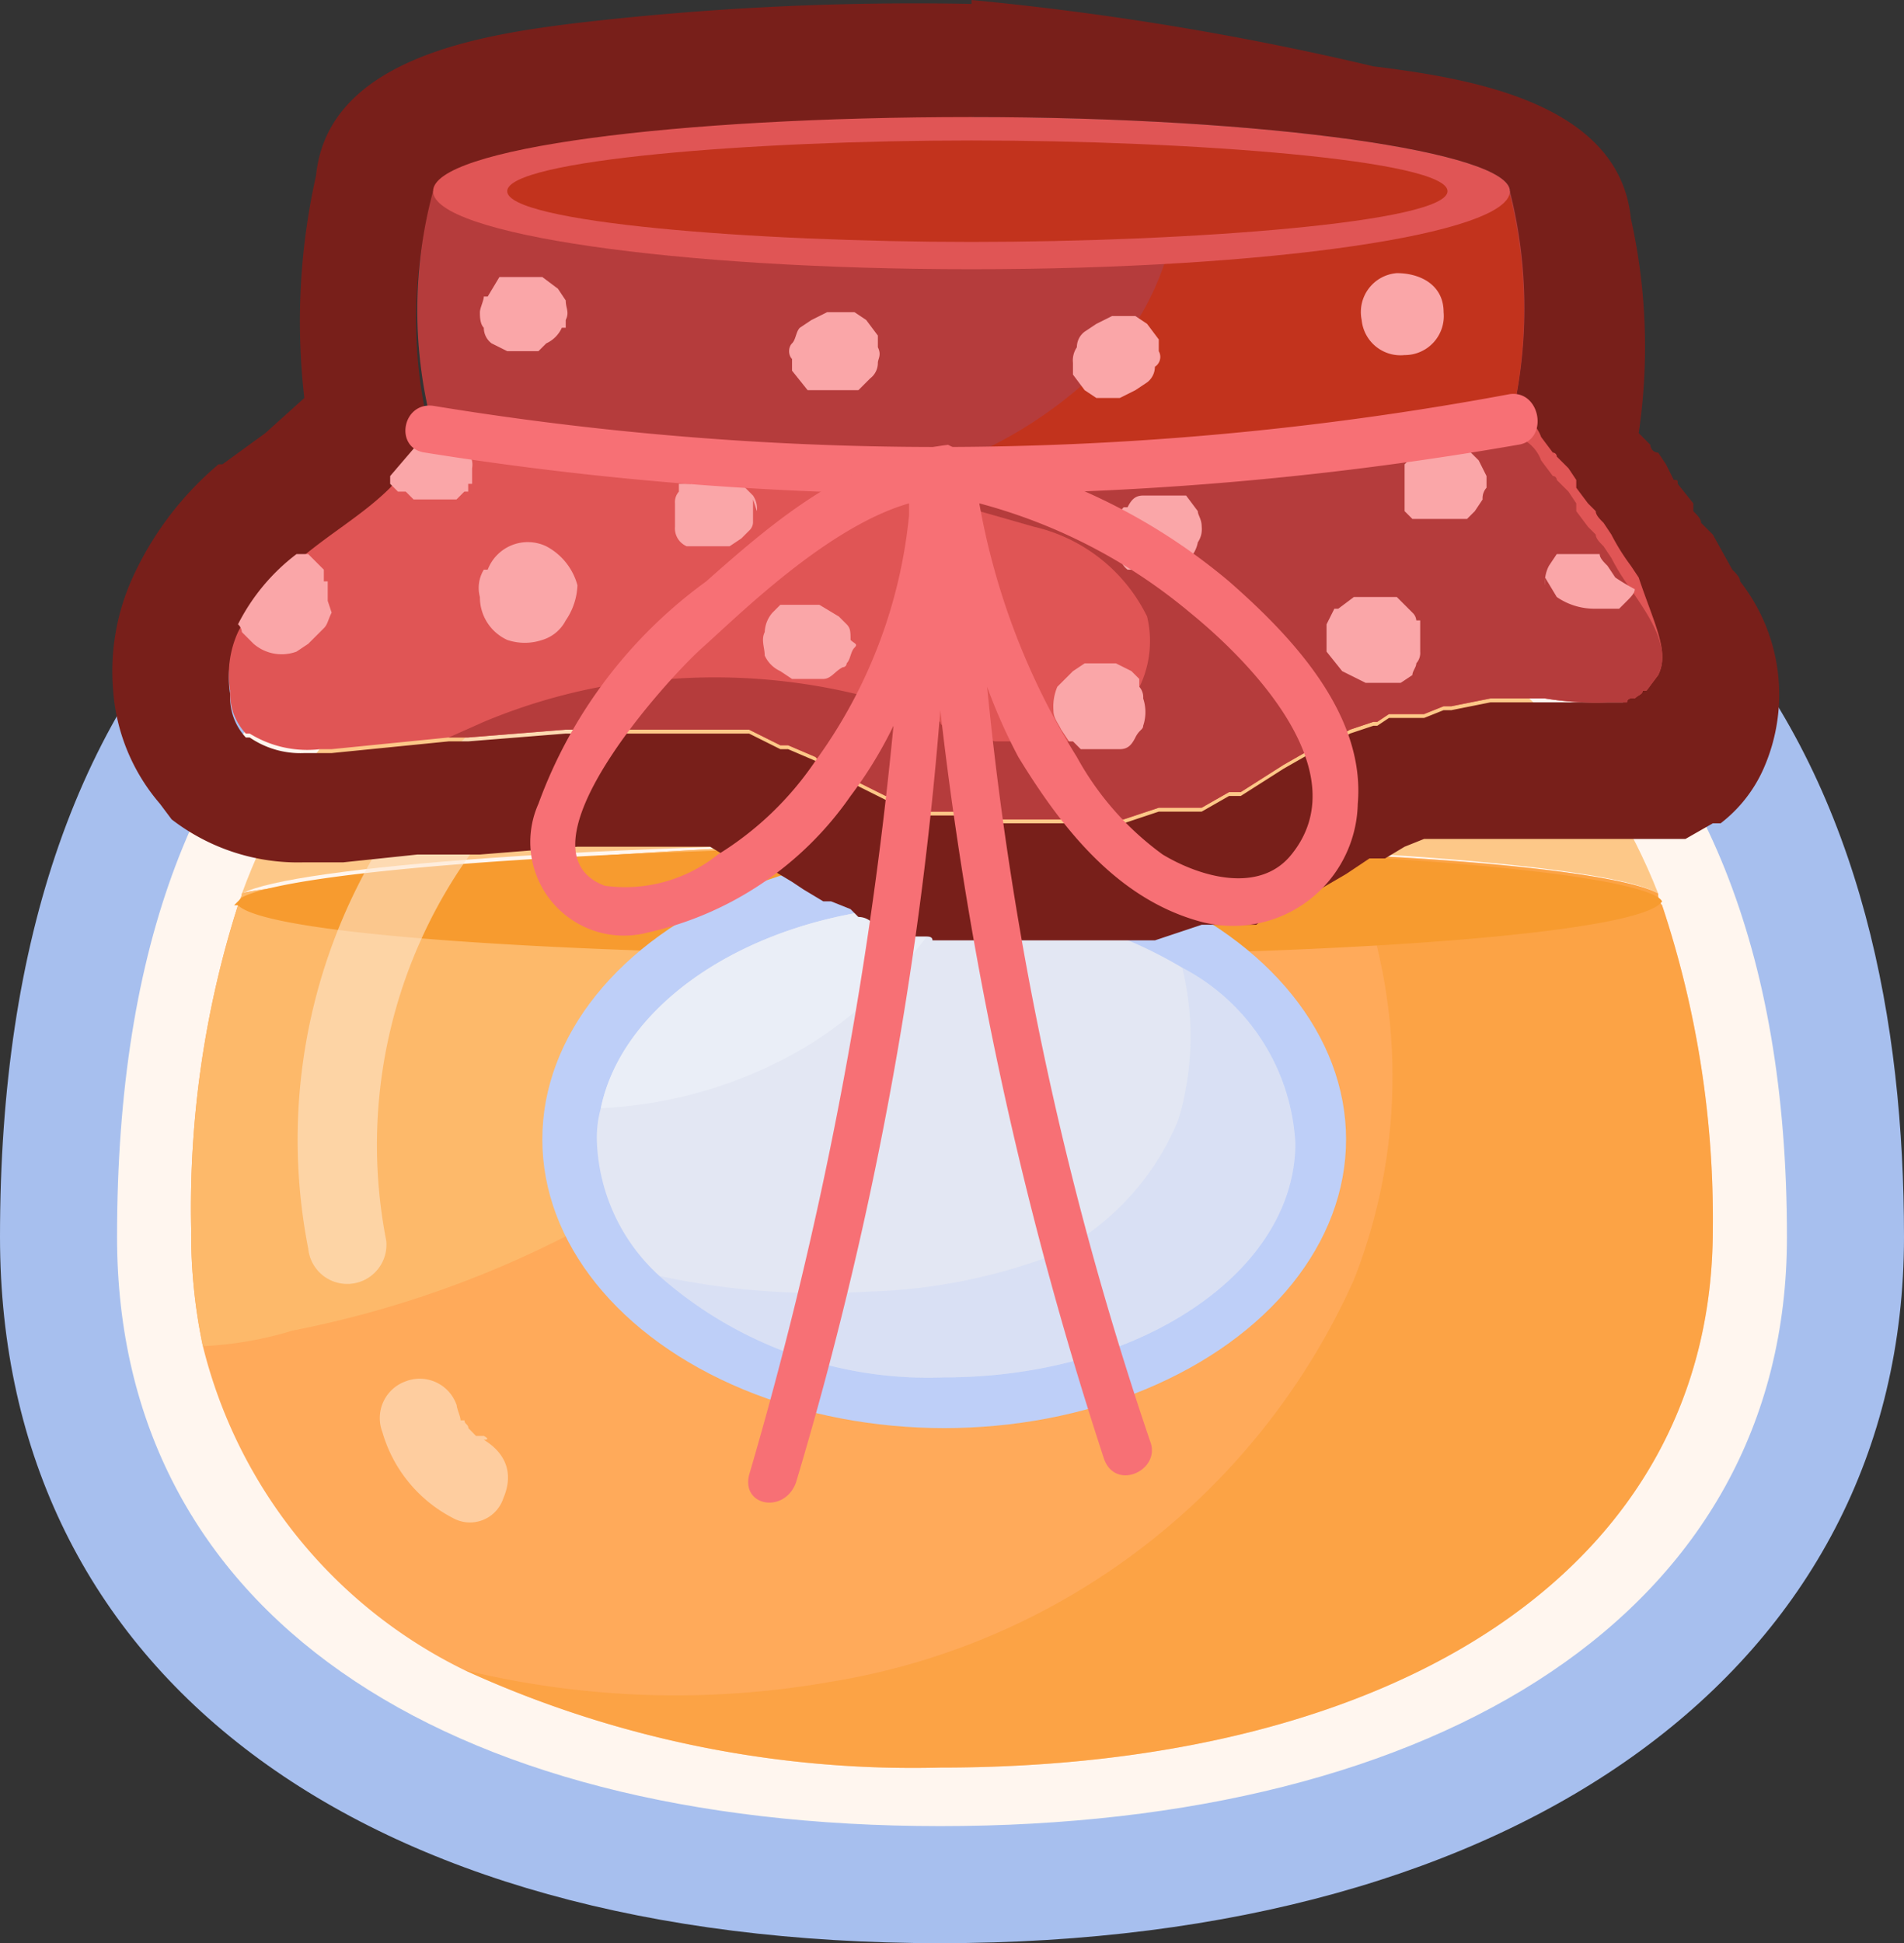 <svg xmlns="http://www.w3.org/2000/svg" viewBox="0 0 48.8 49.8"><rect x="0" y="0" width="48.8" height="49.8" fill="#333333" stroke="none"/><g id="Layer_2" data-name="Layer 2"><g id="Layer_1-2" data-name="Layer 1"><path d="M24.1,48.3C10.2,48.3,1.5,42,1.5,31.7c0-14.5,7.4-21.6,22.6-21.6s23.2,7.3,23.2,21.6C47.3,41.8,38.2,48.3,24.1,48.3Z" style="fill:#fff6ef"/><path d="M24.1,11.6c12.8,0,21.7,5.2,21.7,20.1,0,9.6-8.9,15.1-21.7,15.1S3,41.3,3,31.7c0-15.1,8.3-20.1,21.1-20.1m0-3C8.1,8.6,0,16.4,0,31.7,0,42.9,9.2,49.8,24.1,49.8s24.7-7.1,24.7-18.1S44.5,8.6,24.1,8.6Z" style="fill:#a7bfee"/><path d="M42.5,22.9c-1.1-.7-8.4-1.3-17.6-1.3s-17.4.6-18.7,1.3c2.6-7.1,9.1-9.7,17.9-9.7S39.7,15.8,42.5,22.9Z" style="fill:#fdc888"/><path d="M43.9,31.5c0,8.7-8.1,13.8-19.8,13.8a27.6,27.6,0,0,1-12.2-2.5,12.6,12.6,0,0,1-6.7-8.3,13.9,13.9,0,0,1-.3-3,25.5,25.5,0,0,1,1.2-8.3c0-.1.1-.2.1-.3s8.5-1.2,17-1.3h1.7c3.6,0,6.9.1,9.6.3,4.4.2,7.3.6,8,1a.4.4,0,0,0,.1.3A25.4,25.4,0,0,1,43.9,31.5Z" style="fill:#ffaa5a"/><path d="M43.9,31.5c0,8.7-8.1,13.8-19.8,13.8a27.6,27.6,0,0,1-12.2-2.5,22.9,22.9,0,0,0,9.4.3A17.8,17.8,0,0,0,34.7,32.8a14.2,14.2,0,0,0-.2-10.9c4.4.2,7.3.6,8,1a.4.4,0,0,0,.1.3A25.4,25.4,0,0,1,43.9,31.5Z" style="fill:#f79b2f;opacity:0.48"/><path d="M23.2,21.6c-.1,3.5-3.4,6.7-6,8.5a26.6,26.6,0,0,1-9.7,4,9.3,9.3,0,0,1-2.3.4,13.9,13.9,0,0,1-.3-3,25.5,25.5,0,0,1,1.2-8.3c0-.1.1-.2.1-.3S14.7,21.7,23.2,21.6Z" style="fill:#fdb96a"/><path d="M42.6,23.1h0c-.5.8-8,1.4-17.7,1.4S6.9,24,6.1,23.2H6l.2-.2c1.3-.7,9.5-1.3,18.7-1.3s16.5.6,17.6,1.3A.3.3,0,0,1,42.6,23.1Z" style="fill:#f79b2f"/><ellipse cx="24.2" cy="29.2" rx="10.3" ry="7.4" style="fill:#becff8"/><path d="M33.2,29.3c0,3.3-4,6-9,6a10.4,10.4,0,0,1-7.3-2.6,4.9,4.9,0,0,1-1.6-3.4,2.8,2.8,0,0,1,.1-.9c.6-2.9,4.3-5.2,8.8-5.2h.1a11.4,11.4,0,0,1,6,1.6A5.4,5.4,0,0,1,33.2,29.3Z" style="fill:#e3e7f3"/><path d="M33.2,29.3c0,3.3-4,6-9,6a10.4,10.4,0,0,1-7.3-2.6,19.7,19.7,0,0,0,5.4.4,14.5,14.5,0,0,0,4.6-.9,6.7,6.7,0,0,0,3.3-3.5,7.4,7.4,0,0,0,.1-3.9A5.4,5.4,0,0,1,33.2,29.3Z" style="fill:#becff8;opacity:0.25"/><path d="M24.3,23.2a11.2,11.2,0,0,1-3.6,3.6,11.3,11.3,0,0,1-5.3,1.6c.6-2.9,4.3-5.2,8.8-5.2Z" style="fill:#eaeef7"/><g style="opacity:0.58"><path d="M14,17.2A14.5,14.5,0,0,0,7.9,32a1,1,0,1,0,2-.2,12.8,12.8,0,0,1,5.3-13C16.3,18.1,15.1,16.5,14,17.2Z" style="fill:#fde7d0"/><path d="M12.4,36.9c.2,0,0-.1,0-.1h-.2a39806572953304.7,39806572953304.7,0,0,0-.2-.2c0-.1-.1-.1-.1-.2h-.1c0-.1-.1-.3-.1-.4a1,1,0,0,0-1.3-.6,1,1,0,0,0-.6,1.3,3.6,3.6,0,0,0,1.8,2.2.9.9,0,0,0,1.3-.5C13.2,37.7,12.9,37.2,12.4,36.9Z" style="fill:#fde7d0"/></g><path d="M24.9,3c7.6,0,13.8.9,13.8,1.9h0a12.9,12.9,0,0,1,0,5.9h0l.4.5a1,1,0,0,1,.4.5l.3.4a.1.1,0,0,1,.1.1l.3.3.2.3v.2l.3.4.2.2c0,.1.1.2.2.3l.2.3a5.6,5.6,0,0,0,.5.8l.2.3c.3.6.7,1.3.4,1.9l-.3.4h-.1c0,.1-.1.1-.2.2h-.1a.1.1,0,0,0-.1.1H38.2l-1,.2H37l-.5.2h-.9l-.3.2h-.1l-.6.2-.5.3-.3.2h-.2l-.7.4-1.1.7h-.3l-.7.4H29.7l-.9.3H25.1a.1.1,0,0,1-.1-.1h-.3c-.1,0-.2,0-.2-.1h-.7l-.3-.2h-.2l-.4-.2h-.2l-.8-.4-.5-.4h-.3l-.2-.2-.7-.3H20l-.8-.4H14.5l-2.5.2h-.5l-3,.3H7.8a2.3,2.3,0,0,1-1.4-.4H6.3a1.5,1.5,0,0,1-.4-1.1,2.6,2.6,0,0,1,.2-1.5,5.2,5.2,0,0,1,1.5-1.8h0c.8-.7,1.7-1.2,2.4-1.9l.6-.7h0L11,11h0a11.9,11.9,0,0,1,.1-6h0c0-1,6.2-1.9,13.8-1.9m0-3A74.6,74.6,0,0,0,14.7.6c-2.4.3-6.3.9-6.6,3.9a17.1,17.1,0,0,0-.3,5.7l-1,.9-1.1.8H5.6a8.3,8.3,0,0,0-2.2,2.9,5.8,5.8,0,0,0-.5,2.9,5,5,0,0,0,1.2,2.9l.3.4a5.3,5.3,0,0,0,3.4,1.1h1l1.9-.2h1.6l2.5-.2h3.4l.5.3h.2l.5.3h.4l.5.3.3.2.5.3h.2l.5.2.2.2a.5.5,0,0,1,.4.2h.4c0,.1.1.1.2.2h0c.1,0,.2,0,.2.1h.5c.1,0,.2,0,.2.1h5.7l1.2-.4h1.4a2,2,0,0,1,.8-.4l.3-.2,1.2-.7.6-.4h.4l.5-.3.5-.2h6.7l.7-.4h.2a3.6,3.6,0,0,0,1.1-1.4,4.7,4.7,0,0,0-.6-4.8c0-.1-.1-.2-.2-.3l-.5-.9-.3-.3c0-.1-.1-.2-.2-.3v-.2l-.4-.5c0-.1,0-.1-.1-.1l-.2-.4-.2-.3a.2.2,0,0,1-.2-.2l-.3-.3a15.1,15.1,0,0,0-.2-5.5c-.3-3-4.2-3.6-6.6-3.9A75.7,75.7,0,0,0,24.9,0Z" style="fill:#781f1a"/><path d="M42.5,17.3l-.3.4h-.1c0,.1-.1.1-.2.2h-.1a.1.1,0,0,0-.1.1h-.5a8.1,8.1,0,0,1-1.6-.1H38.2l-1,.2H37l-.5.2h-.9l-.3.2h-.1l-.6.2-.5.3-.3.2h-.2l-.7.4-1.1.7h-.3l-.7.4H29.7l-.9.3H25.1a.1.1,0,0,1-.1-.1h-.3c-.1,0-.2,0-.2-.1h-.7l-.3-.2h-.2l-.4-.2h-.2l-.8-.4-.5-.4h-.3l-.2-.2-.7-.3H20l-.8-.4H14.5l-2.5.2h-.5l-3,.3H8.2a2.8,2.8,0,0,1-1.8-.4H6.3a1.5,1.5,0,0,1-.4-1.1,2.6,2.6,0,0,1,.2-1.5,5.2,5.2,0,0,1,1.5-1.8h0c.8-.7,1.7-1.2,2.4-1.9l.6-.7h0L11,11h0c.1-.2.2-.3.2-.5a3.6,3.6,0,0,0,.4-1.1A2.5,2.5,0,0,1,12,7.6c.7-.8,3.2,0,4.1.1l5.1.9c2.3.4,4.5.8,6.8,1l3.3.2h1a36.5,36.5,0,0,1,4.7.1h1.2a.1.1,0,0,0,.1.1h.1l.2.2h.1l.4.5a1,1,0,0,1,.4.5l.3.4a.1.1,0,0,1,.1.1l.3.3.2.3v.2l.3.4.2.2c0,.1.1.2.2.3l.2.3a5.6,5.6,0,0,0,.5.8l.2.3C42.4,16,42.8,16.7,42.5,17.3Z" style="fill:#e05555"/><path d="M42.5,17.3l-.3.4h-.1c0,.1-.1.1-.2.2h-.1a.1.1,0,0,0-.1.1h-.5a8.1,8.1,0,0,1-1.6-.1H38.2l-1,.2H37l-.5.2h-.9l-.3.2h-.1l-.6.2-.5.3-.3.2h-.2l-.7.4-1.1.7h-.3l-.7.4H29.7l-.9.3H25.1a.1.1,0,0,1-.1-.1h-.3c-.1,0-.2,0-.2-.1h-.7l-.3-.2h-.2l-.4-.2h-.2l-.8-.4-.5-.4h-.3l-.2-.2-.7-.3H20l-.8-.4H14.5l-2.5.2h-.5l.9-.4a14.9,14.9,0,0,1,3-.9h.1l1.7-.2a15.6,15.6,0,0,1,4.8.4l1,.3,1.1.4a.1.1,0,0,0,.1.1l1.3.4h2.1a2.7,2.7,0,0,0,1.8-3.2,4.3,4.3,0,0,0-2.9-2.3l-.7-.2-.7-.2L24,12.7H23l-1.1-.2h-.3a.1.1,0,0,0,.1-.1h0a1.9,1.9,0,0,1,.9-.4h2.8l1.3-.2a38.2,38.2,0,0,0,5.6-1.4,36.5,36.5,0,0,1,4.7.1h1.2a.1.1,0,0,0,.1.1h.1l.2.2h.1l.4.5a1,1,0,0,1,.4.5l.3.4a.1.1,0,0,1,.1.1l.3.3.2.3v.2l.3.4.2.2c0,.1.1.2.2.3l.2.3a5.6,5.6,0,0,0,.5.8l.2.3C42.4,16,42.8,16.7,42.5,17.3Z" style="fill:#b53c3c"/><path d="M38.7,10.9a60.4,60.4,0,0,1-17.6,1.6,44.8,44.8,0,0,1-10-1.5,11.7,11.7,0,0,1,0-6.1H38.7A12.3,12.3,0,0,1,38.7,10.9Z" style="fill:#b53c3c"/><path d="M38.7,10.9a60.4,60.4,0,0,1-17.6,1.6H22a11.1,11.1,0,0,0,5.7-2.6,7.1,7.1,0,0,0,2.5-4.9h8.5A12.3,12.3,0,0,1,38.7,10.9Z" style="fill:#c2331d"/><path d="M38.7,4.9c0,1.1-6.2,2-13.8,2S11.1,6,11.1,4.9,17.3,3,24.9,3,38.7,3.9,38.7,4.9Z" style="fill:#e05555"/><path d="M37.1,4.9c0,.8-6.6,1.3-12.2,1.3S13,5.7,13,4.9s6.3-1.3,11.9-1.3S37.1,4.1,37.1,4.9Z" style="fill:#c2331d"/><path d="M8.5,15.7h0c-.1.2-.1.3-.2.4l-.4.4h0l-.3.2a1.1,1.1,0,0,1-1.1-.2l-.3-.3a.3.3,0,0,0-.1-.2,5.2,5.2,0,0,1,1.5-1.8h.3l.4.4v.3h.1v.5Z" style="fill:#faa6a8"/><path d="M14.8,15a1.6,1.6,0,0,0-.8-1,1.1,1.1,0,0,0-1.5.6h-.1a.9.9,0,0,0-.1.7,1.2,1.2,0,0,0,.7,1.1,1.4,1.4,0,0,0,.9,0,1,1,0,0,0,.6-.5A1.7,1.7,0,0,0,14.8,15Z" style="fill:#faa6a8"/><path d="M21.8,16.4c0-.2,0-.3-.1-.4l-.2-.2-.5-.3H20l-.2.2a.8.8,0,0,0-.2.5c-.1.2,0,.4,0,.6a.8.8,0,0,0,.4.4l.3.2h.8c.2,0,.3-.2.5-.3h0a.1.1,0,0,0,.1-.1c.1-.1.1-.3.2-.4S21.9,16.5,21.8,16.4Z" style="fill:#faa6a8"/><path d="M29.3,17.9a.4.4,0,0,0-.1-.3h0v-.2l-.2-.2-.4-.2h-.8l-.3.2h0l-.4.4a1.3,1.3,0,0,0-.1.6c0,.2.1.3.2.5l.2.3h.1l.2.2h1c.2,0,.3-.1.4-.3s.2-.2.2-.3A1.1,1.1,0,0,0,29.3,17.9Z" style="fill:#faa6a8"/><path d="M34,16h0Z" style="fill:#faa6a8"/><path d="M36.4,16.1v-.2h-.1a.3.3,0,0,0-.1-.2l-.4-.4H34.7l-.4.3h-.1l-.2.4v.7l.4.5.6.3h.9l.3-.2c0-.1.1-.2.1-.3a.4.4,0,0,0,.1-.3Z" style="fill:#faa6a8"/><path d="M41.9,15.1h0c0,.1-.1.2-.2.3l-.2.2h-.6a1.7,1.7,0,0,1-1-.3l-.3-.5V15a.9.9,0,0,1,.1-.5l.2-.3H41c0,.1.1.2.2.3l.2.3A5.6,5.6,0,0,0,41.9,15.1Z" style="fill:#faa6a8"/><path d="M12,11.6a.5.5,0,0,0-.2-.4l-.4-.2H11l-.4.5h0l-.6.7v.2l.2.2h.2l.2.2h1.1l.2-.2H12v-.2h.1V12h0A.5.5,0,0,0,12,11.6Z" style="fill:#faa6a8"/><path d="M11.2,13.2Z" style="fill:#faa6a8"/><path d="M19.4,13.1a.6.6,0,0,0-.1-.4l-.3-.3h0l-.5-.2h-.4l-.4.2h-.3v.2a.4.4,0,0,0-.1.3h0v.3h0v.3h0a.5.5,0,0,0,.3.5h1.1l.3-.2h0l.2-.2a.3.3,0,0,0,.1-.2v-.6Z" style="fill:#faa6a8"/><path d="M19.2,13.9Z" style="fill:#faa6a8"/><path d="M30.8,13.5c0-.2-.1-.3-.1-.4l-.3-.4H29.3c-.2,0-.3.1-.4.3h-.1a.8.8,0,0,0-.2.4.6.6,0,0,0-.1.4.5.5,0,0,0,.2.4.5.5,0,0,0,.2.4H30c.2,0,.3-.1.4-.3h.1a.8.8,0,0,0,.2-.4A.6.6,0,0,0,30.8,13.5Z" style="fill:#faa6a8"/><path d="M38.1,12.2l-.2-.4-.3-.3H36.5l-.3.2-.2.2h0v.4h0v.3h0v.3h0v.2h0l.2.2h1.4l.2-.2h0l.2-.3h0a.4.4,0,0,1,.1-.3Z" style="fill:#faa6a8"/><path d="M14.5,7.7l-.2-.3-.4-.3H12.8l-.3.5h-.1c0,.1-.1.3-.1.4s0,.3.1.4a.5.5,0,0,0,.2.4l.4.2h.8l.2-.2a.8.8,0,0,0,.4-.4h.1V8.2C14.6,8,14.5,7.9,14.5,7.7Z" style="fill:#faa6a8"/><path d="M22.5,8.9V8.6l-.3-.4L21.9,8h-.7l-.4.2-.3.2c-.1.1-.1.3-.2.4s-.1.3,0,.4v.3l.4.5H22l.3-.3a.5.5,0,0,0,.2-.4C22.5,9.2,22.6,9.1,22.5,8.9Z" style="fill:#faa6a8"/><path d="M29.7,9V8.7l-.3-.4-.3-.2h-.6l-.4.2-.3.2a.5.5,0,0,0-.2.4.6.6,0,0,0-.1.4v.3l.3.4.3.2h.6l.4-.2.3-.2a.5.5,0,0,0,.2-.4A.3.3,0,0,0,29.7,9Z" style="fill:#faa6a8"/><path d="M37,8c0-.7-.6-1-1.2-1a1,1,0,0,0-.9,1.2,1,1,0,0,0,1.1.9A1,1,0,0,0,37,8Z" style="fill:#faa6a8"/><path d="M38.7,10.1a79.9,79.9,0,0,1-27.6.3c-.8-.1-1,1.1-.2,1.2a84.9,84.9,0,0,0,28-.2C39.7,11.3,39.5,10,38.7,10.1Z" style="fill:#f77075"/><path d="M31.5,14.9a15.4,15.4,0,0,0-6.8-3.3l-.4-.2c-2.5.3-4.4,1.9-6.2,3.5a12.2,12.2,0,0,0-4.3,5.7,2.4,2.4,0,0,0,2.8,3.3,8.6,8.6,0,0,0,5.2-3.5,10.8,10.8,0,0,0,1.1-1.8,103.4,103.4,0,0,1-3.7,19.2c-.2.8.9,1,1.2.2a94.8,94.8,0,0,0,3.7-19.8,96.8,96.8,0,0,0,4.2,19.2c.3.8,1.4.3,1.2-.4a86.2,86.2,0,0,1-4.2-19.4,14.2,14.2,0,0,0,.8,1.8c1.1,1.8,2.5,3.6,4.6,4.2a3.2,3.2,0,0,0,4.1-3C35,18.3,33.1,16.3,31.5,14.9ZM20.9,19.5a8.2,8.2,0,0,1-2.5,2.4,3.8,3.8,0,0,1-2.9.8c-2.4-.9,1.6-5.3,2.5-6.1s3.2-3.1,5.3-3.7h0v.3A12.8,12.8,0,0,1,20.9,19.5Zm12.2,2.4c-.8,1-2.3.6-3.3,0a7.6,7.6,0,0,1-2.2-2.5,18.3,18.3,0,0,1-2.5-6.5,14,14,0,0,1,5.4,2.8C32.1,17,34.8,19.8,33.1,21.9Z" style="fill:#f77075"/></g></g></svg>